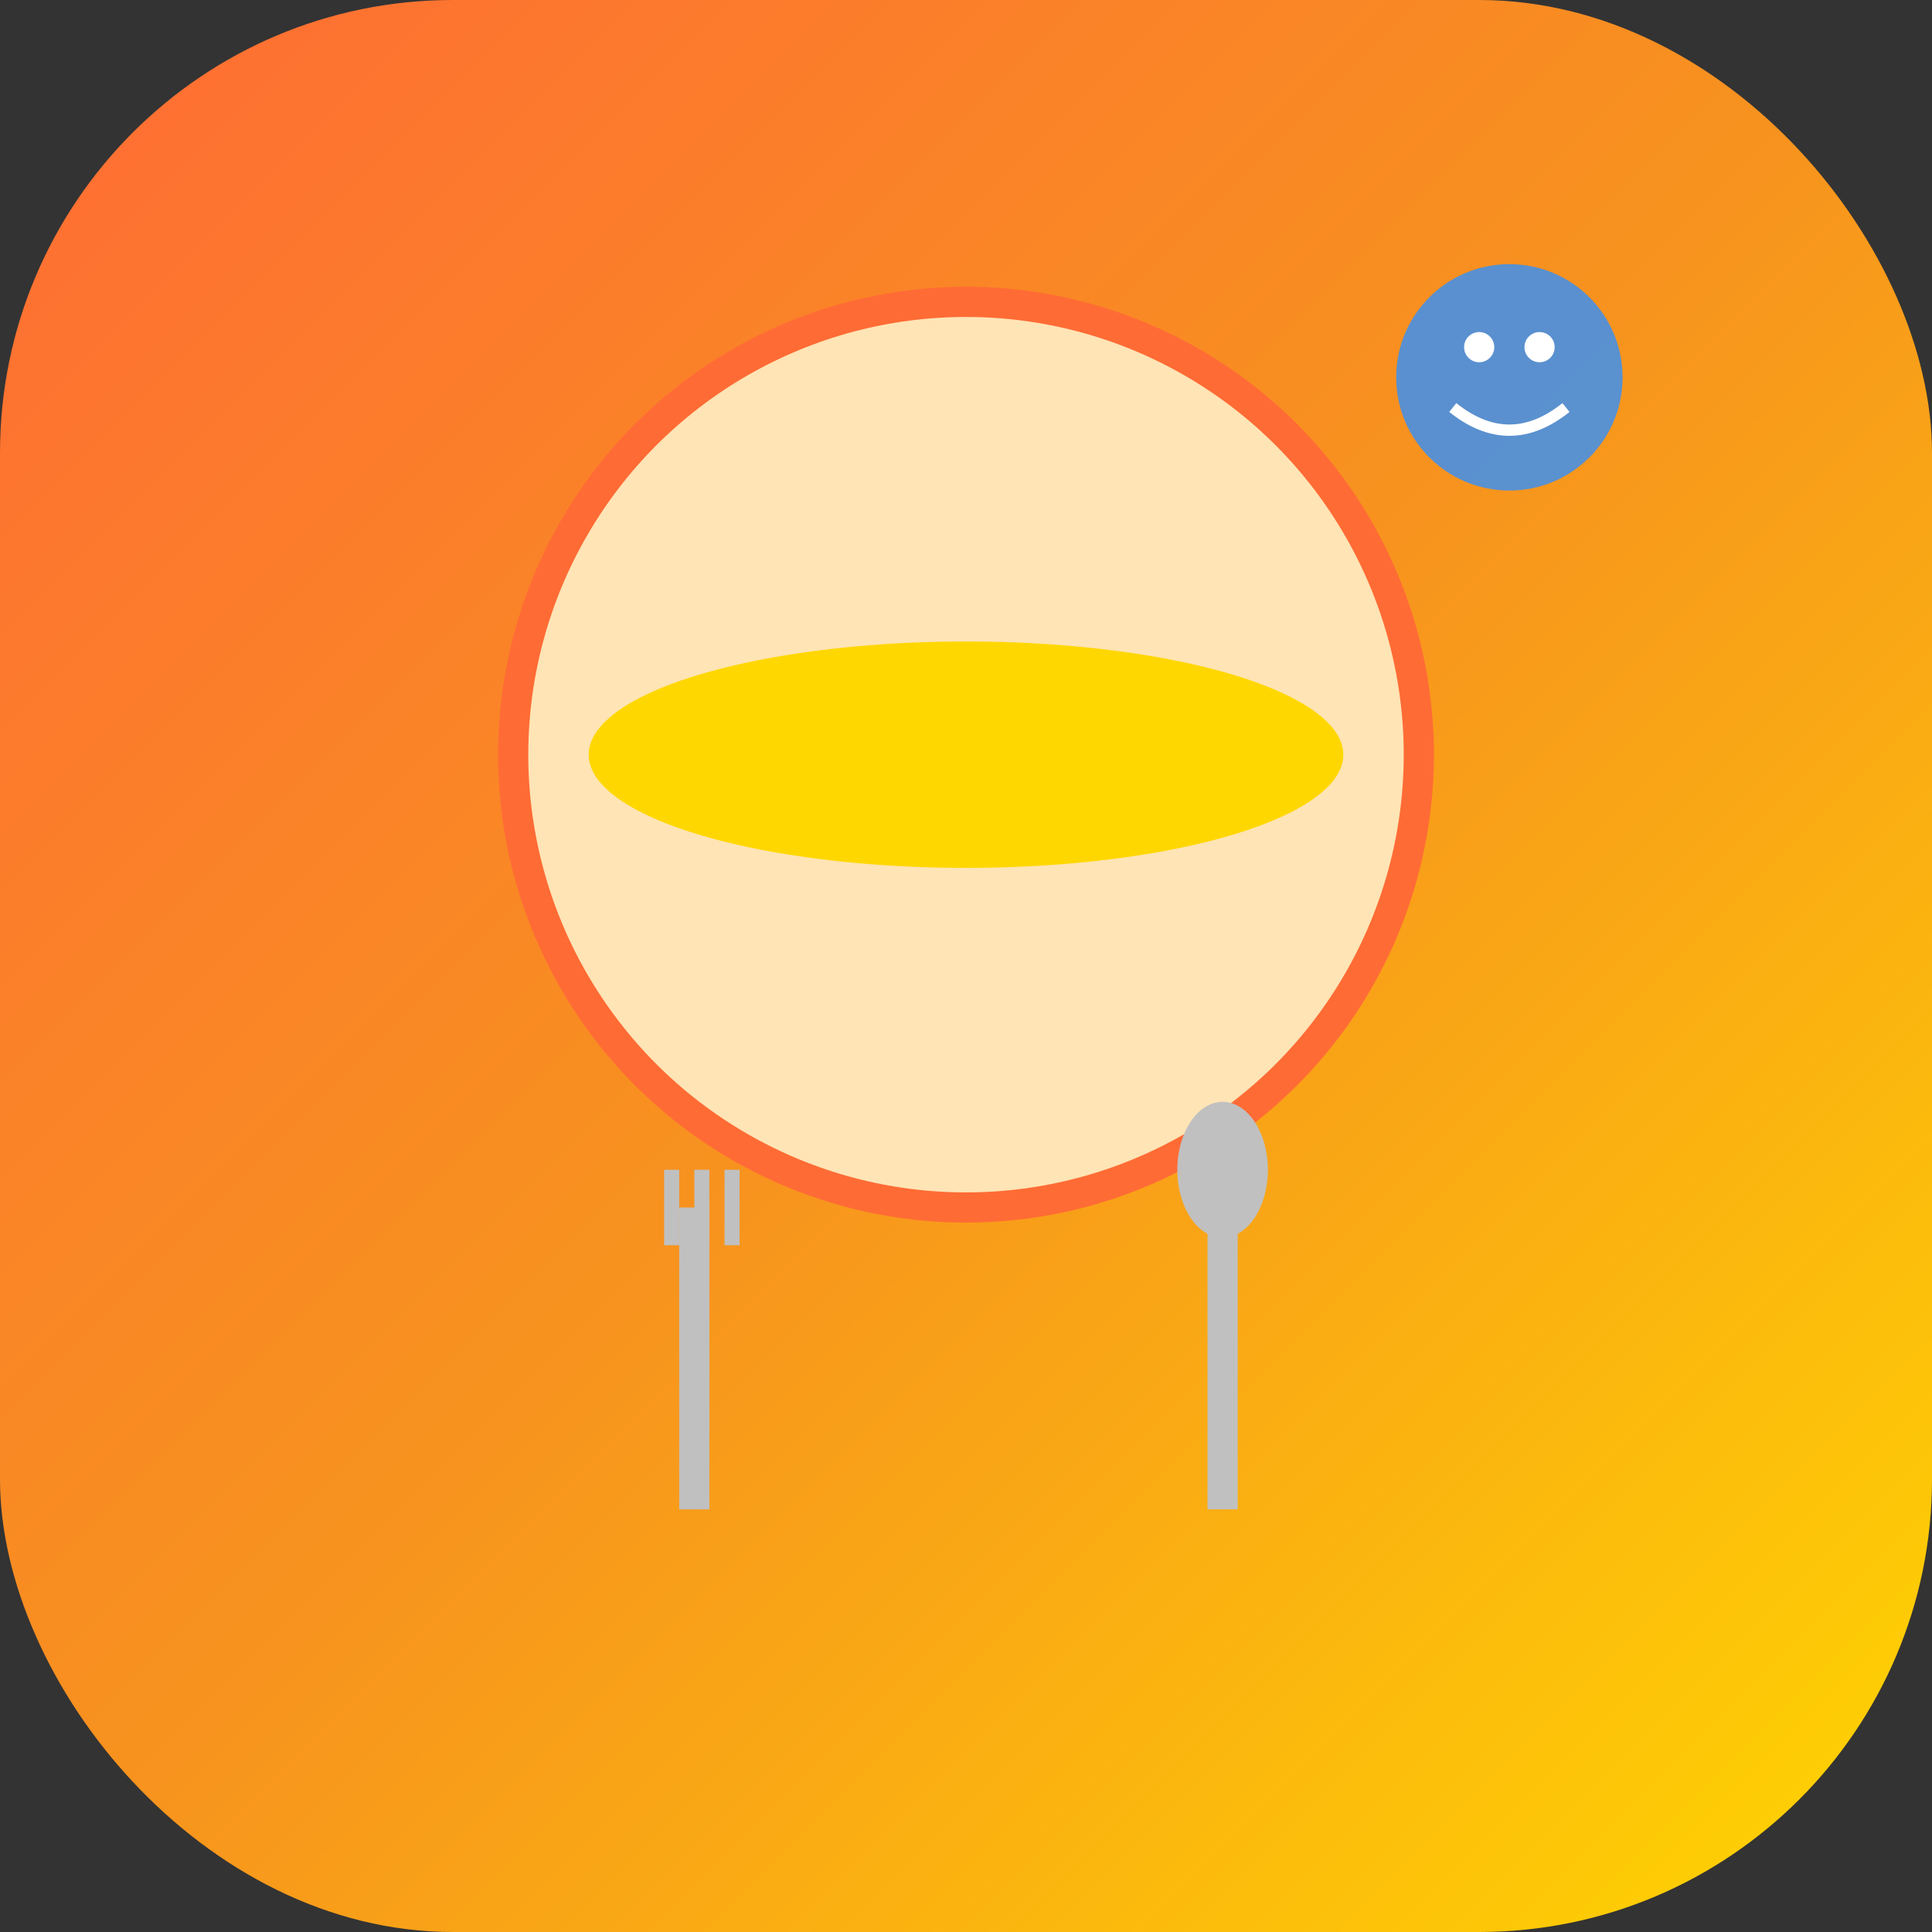 <?xml version="1.0" encoding="UTF-8"?>
<svg width="72" height="72" viewBox="0 0 512 512" fill="none" xmlns="http://www.w3.org/2000/svg">
  <rect x="0" y="0" width="512" height="512" fill="#333333" stroke="none"/>
  <!-- Background -->
  <rect width="512" height="512" rx="120" fill="url(#backgroundGradient)"/>
  
  <!-- Food Bowl -->
  <circle cx="256" cy="200" r="120" fill="#FFE4B5" stroke="#FF6B35" stroke-width="8"/>
  <ellipse cx="256" cy="200" rx="100" ry="30" fill="#FFD700"/>
  
  <!-- Utensils -->
  <g transform="translate(180, 320)">
    <!-- Fork -->
    <rect x="0" y="0" width="8" height="80" fill="#C0C0C0"/>
    <rect x="-4" y="-10" width="4" height="20" fill="#C0C0C0"/>
    <rect x="4" y="-10" width="4" height="20" fill="#C0C0C0"/>
    <rect x="12" y="-10" width="4" height="20" fill="#C0C0C0"/>
  </g>
  
  <g transform="translate(320, 320)">
    <!-- Spoon -->
    <rect x="0" y="0" width="8" height="80" fill="#C0C0C0"/>
    <ellipse cx="4" cy="-10" rx="12" ry="18" fill="#C0C0C0"/>
  </g>
  
  <!-- AI Symbol -->
  <g transform="translate(400, 100)">
    <circle cx="0" cy="0" r="30" fill="#4A90E2" opacity="0.9"/>
    <circle cx="-8" cy="-8" r="4" fill="white"/>
    <circle cx="8" cy="-8" r="4" fill="white"/>
    <path d="M -15 8 Q 0 20 15 8" stroke="white" stroke-width="3" fill="none"/>
  </g>
  
  <!-- Gradients -->
  <defs>
    <linearGradient id="backgroundGradient" x1="0%" y1="0%" x2="100%" y2="100%">
      <stop offset="0%" style="stop-color:#FF6B35;stop-opacity:1" />
      <stop offset="50%" style="stop-color:#F7931E;stop-opacity:1" />
      <stop offset="100%" style="stop-color:#FFD700;stop-opacity:1" />
    </linearGradient>
  </defs>
</svg>
